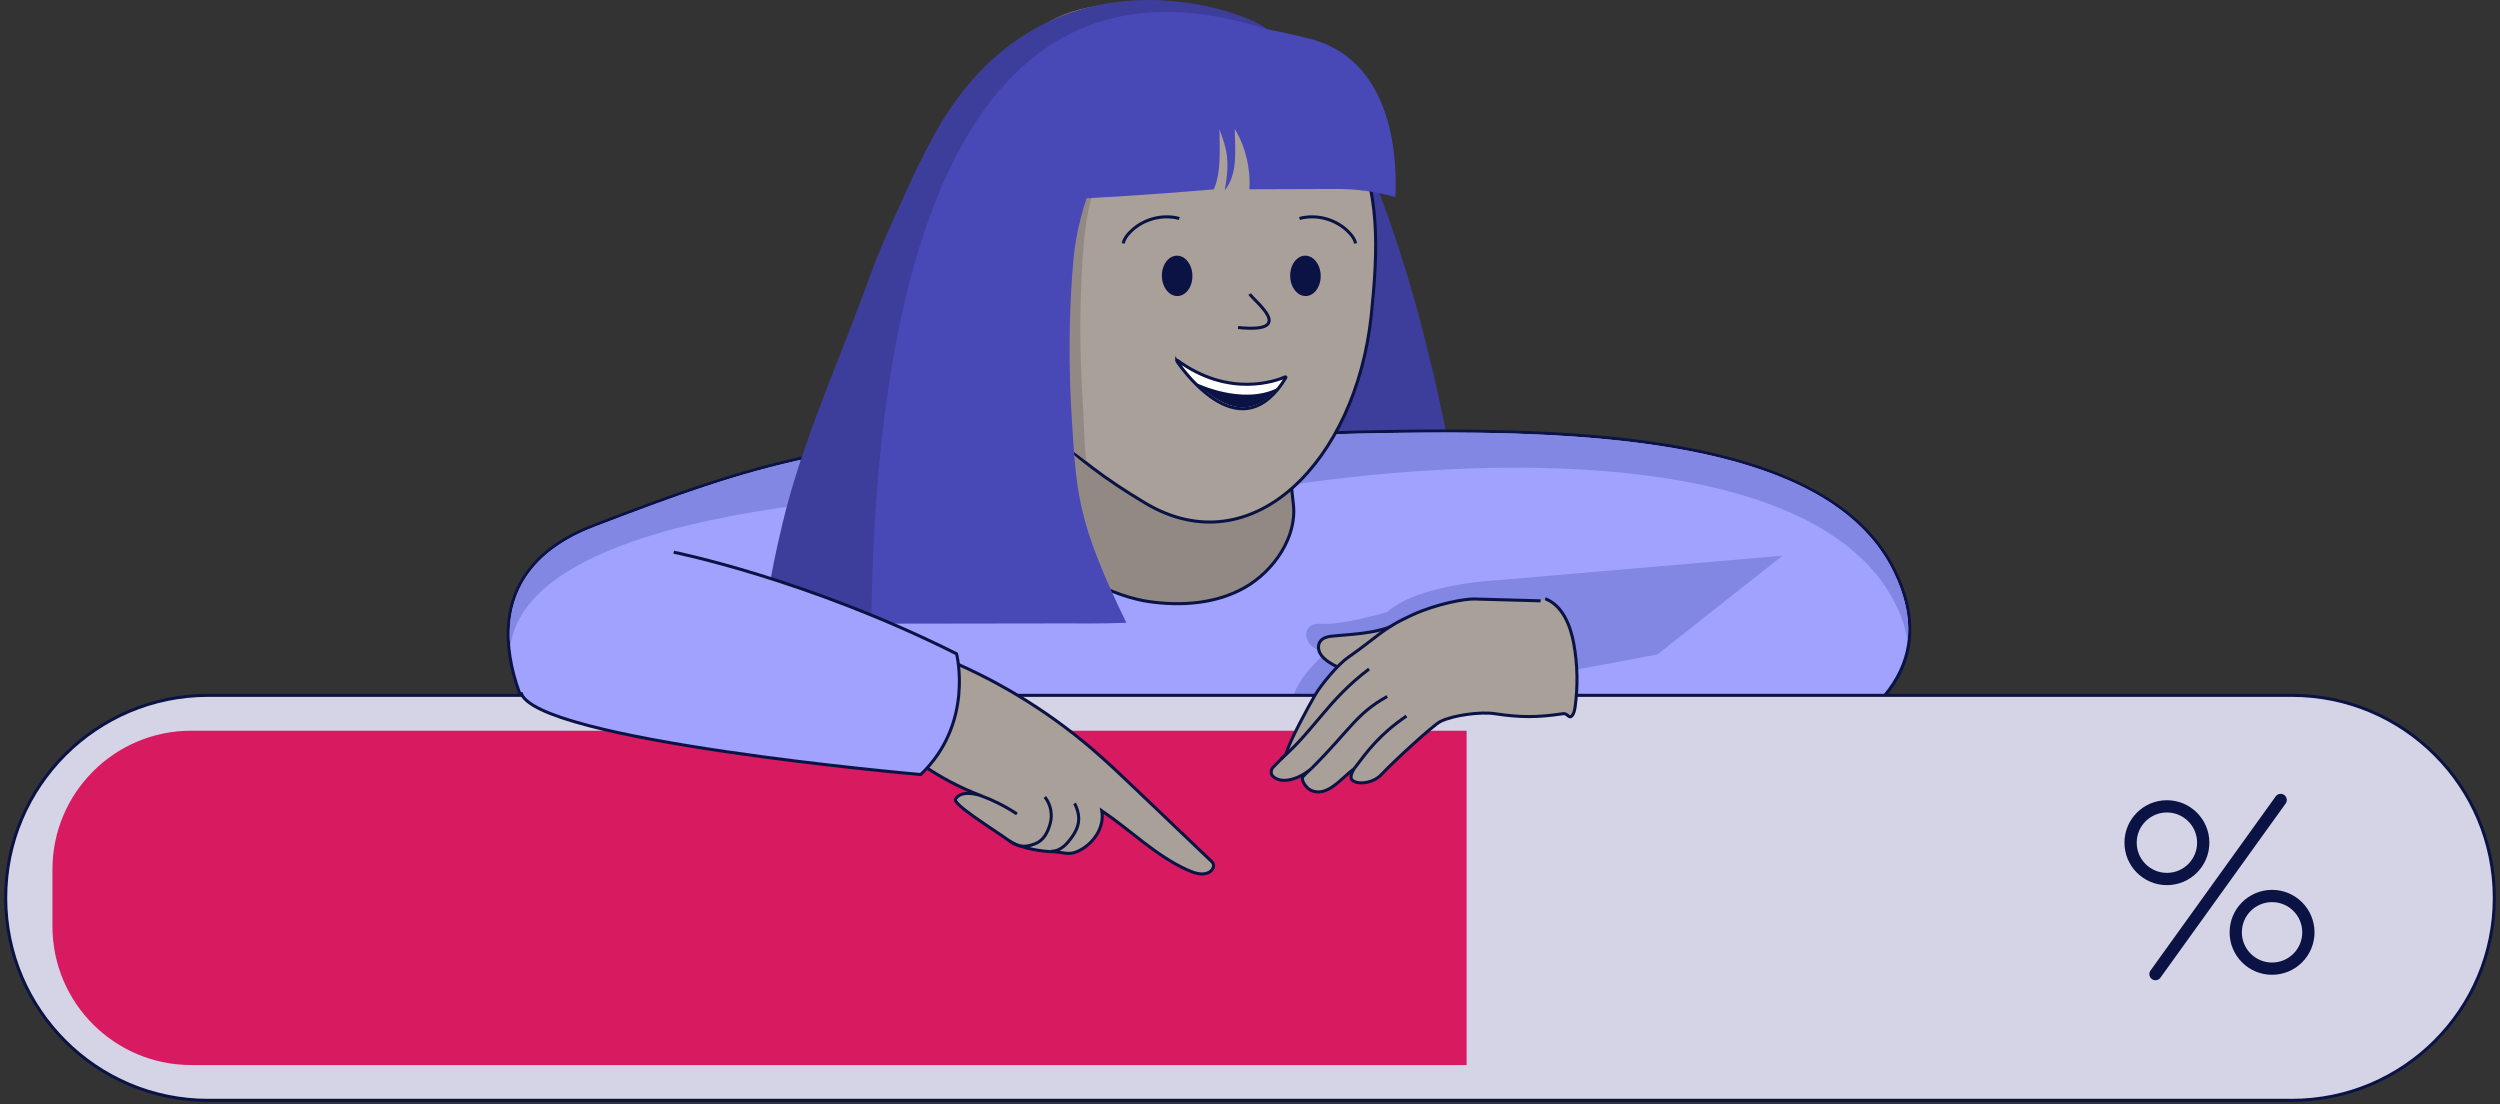 <svg width="292" height="129" viewBox="0 0 292 129" fill="none" xmlns="http://www.w3.org/2000/svg">
<rect x="0" y="0" width="292" height="129" fill="#333333" stroke="none"/>
<g clip-path="url(#clip0_17715_128042)">
<path d="M154.613 8.927C150.867 4.537 145.378 1.808 139.673 0.92C133.973 0.032 119.004 -2.267 108.101 17.686C106.231 21.102 104.835 24.748 103.535 28.422C100.069 38.205 94.407 50.734 92.735 60.979C92.692 61.237 94.841 58.845 95.005 59.049C95.17 59.246 95.457 59.275 95.714 59.289C99.12 59.465 102.525 59.636 105.934 59.812C109.526 59.995 113.121 60.181 116.716 60.07C121.307 59.926 125.865 59.303 130.449 59.02C143.344 58.218 158.326 64.51 171.071 62.383C168.324 45.392 163.483 23.487 154.488 8.813" fill="#3D3D9B"/>
<path d="M63.726 86.959L63.676 86.887C63.615 86.798 57.535 77.946 59.909 70.232C61.123 66.29 64.306 63.303 69.373 61.366C86.705 54.731 97.62 50.978 120.315 50.978C122.464 50.978 124.741 51.014 127.087 51.082C128.49 51.125 129.984 51.143 131.66 51.143C136.594 51.143 142.144 50.964 148.021 50.774C154.685 50.559 161.574 50.337 168.525 50.337C189.337 50.337 214.142 52.185 221.264 66.594C223.545 71.21 223.66 75.418 221.605 79.109C214.962 91.041 187.482 93.816 187.206 93.841H187.192L63.73 86.952L63.726 86.959Z" fill="#A0A2FE"/>
<path d="M168.52 50.52C191.599 50.52 214.341 53.001 221.098 66.68C232.292 89.333 187.183 93.669 187.183 93.669L63.822 86.787C63.822 86.787 51.113 68.549 69.436 61.538C86.195 55.125 97.274 51.164 120.314 51.164C122.462 51.164 124.707 51.2 127.078 51.268C128.532 51.311 130.065 51.329 131.658 51.329C142.129 51.329 155.378 50.523 168.52 50.523M168.52 50.165C161.569 50.165 154.676 50.387 148.012 50.602C142.139 50.792 136.589 50.971 131.658 50.971C129.986 50.971 128.489 50.949 127.089 50.91C124.743 50.842 122.462 50.806 120.314 50.806C97.582 50.806 86.657 54.562 69.307 61.205C64.187 63.164 60.964 66.186 59.736 70.186C59.041 72.442 58.651 76.245 60.728 81.566C61.963 84.728 63.467 86.905 63.528 86.995L63.628 87.138L63.804 87.148L187.166 94.031H187.194H187.223C187.291 94.024 194.241 93.34 201.912 91.195C212.268 88.298 218.946 84.266 221.761 79.206C223.845 75.46 223.734 71.196 221.424 66.526C214.259 52.027 189.389 50.169 168.523 50.169L168.52 50.165Z" fill="#0B1344"/>
<path d="M208.202 64.903L175.158 67.75C175.158 67.75 165.826 68.123 162.023 71.474C162.023 71.474 157.003 73.032 154.26 72.86C151.517 72.688 152.365 76.316 155.058 76.036C155.058 76.036 150.45 79.997 151.112 82.271C151.774 84.544 193.581 76.437 193.581 76.437L208.199 64.903H208.202Z" fill="#8187E2"/>
<path d="M267.681 81.215H24.32C11.255 81.215 0.664 91.805 0.664 104.868C0.664 117.932 11.255 128.522 24.32 128.522H267.681C280.745 128.522 291.336 117.932 291.336 104.868C291.336 91.805 280.745 81.215 267.681 81.215Z" fill="#D5D4E6" stroke="#0B1344" stroke-width="0.358"/>
<path d="M22.325 85.347H171.301V124.396H22.325C13.383 124.396 6.125 117.138 6.125 108.196V101.547C6.125 92.605 13.383 85.347 22.325 85.347Z" fill="#D81B60"/>
<path d="M253.095 102.667C255.438 102.667 257.338 100.768 257.338 98.424C257.338 96.081 255.438 94.181 253.095 94.181C250.751 94.181 248.852 96.081 248.852 98.424C248.852 100.768 250.751 102.667 253.095 102.667Z" stroke="#0B1344" stroke-width="1.432" stroke-miterlimit="10" stroke-linecap="round"/>
<path d="M251.758 113.776L266.382 93.436" stroke="#0B1344" stroke-width="1.432" stroke-miterlimit="10" stroke-linecap="round"/>
<path d="M265.376 113.139C267.72 113.139 269.62 111.239 269.62 108.896C269.62 106.552 267.72 104.652 265.376 104.652C263.033 104.652 261.133 106.552 261.133 108.896C261.133 111.239 263.033 113.139 265.376 113.139Z" stroke="#0B1344" stroke-width="1.432" stroke-miterlimit="10" stroke-linecap="round"/>
<path d="M130.334 57.369C135.967 57.52 142.216 57.928 149.202 56.861C178.168 52.435 212.179 53.498 221.103 69.992C222.059 71.757 222.603 73.397 222.8 74.926C223.101 72.491 222.621 69.752 221.103 66.676C209.909 44.023 154.878 52.08 127.083 51.26C99.288 50.44 87.761 54.519 69.441 61.53C60.99 64.764 59.143 70.389 59.605 75.507C61.71 59.847 102.543 56.617 130.334 57.366V57.369Z" fill="#8187E2"/>
<path d="M151.059 58.852C151.539 62.694 148.775 66.698 145.405 68.617C142.035 70.537 137.942 70.816 134.107 70.254C131.379 69.853 121.241 67.217 121.753 57.273C121.746 56.496 121.961 55.74 122.161 54.988C123.934 48.281 124.496 41.252 123.812 34.352C131.242 36.246 138.888 37.274 146.551 37.403C148.044 37.428 149.648 37.385 150.859 36.504C150.135 43.927 150.2 51.436 151.059 58.849" fill="#938984"/>
<path d="M151.059 58.852C151.539 62.694 148.775 66.698 145.405 68.617C142.035 70.537 137.942 70.816 134.107 70.254C131.379 69.853 121.241 67.217 121.753 57.273C121.746 56.496 121.961 55.74 122.161 54.988C123.934 48.281 124.496 41.252 123.812 34.352C131.242 36.246 138.888 37.274 146.551 37.403C148.044 37.428 149.648 37.385 150.859 36.504C150.135 43.927 150.2 51.436 151.059 58.849" stroke="#0B1344" stroke-width="0.358"/>
<path d="M160.158 36.873C158.381 53.746 146.314 66.222 133.791 58.774C115.006 47.594 113.91 36.991 115.138 25.328C116.915 8.455 123.038 1.451 138.106 3.037C146.479 3.918 153.522 8.924 157.83 16.097C161.278 21.837 160.949 29.375 160.158 36.873Z" fill="#AAA09A" stroke="#0B1344" stroke-width="0.358"/>
<path d="M142.796 2.356C140.648 1.472 138.356 0.877 135.953 0.623C120.881 -0.963 114.761 6.041 112.985 22.914C111.868 33.524 112.556 43.741 126.861 53.832C126.629 51.926 126.629 49.449 126.471 47.021C126.056 40.708 126.066 34.111 126.643 27.813C127.216 21.514 130.116 15.068 133.407 9.665C135.541 6.163 138.718 2.9 142.782 2.353H142.796V2.356Z" fill="#938984"/>
<path d="M152.52 34.58C153.504 34.562 154.283 33.49 154.258 32.187C154.234 30.884 153.416 29.843 152.431 29.861C151.447 29.88 150.668 30.951 150.693 32.254C150.717 33.557 151.535 34.598 152.52 34.58Z" fill="#0B1344"/>
<path d="M144.602 38.251C151.674 38.974 146.306 35.028 145.969 34.337" stroke="#0B1344" stroke-width="0.358" stroke-miterlimit="10"/>
<path d="M137.535 34.58C138.52 34.562 139.298 33.49 139.274 32.187C139.25 30.884 138.432 29.843 137.447 29.861C136.462 29.88 135.684 30.951 135.708 32.254C135.732 33.557 136.55 34.598 137.535 34.58Z" fill="#0B1344"/>
<path d="M137.442 42.169C138.62 43.877 145.112 52.55 150.186 44.113C150.218 44.063 150.172 43.995 150.118 44.017C149.094 44.468 143.619 46.527 137.521 42.09C137.467 42.051 137.402 42.115 137.442 42.173V42.169Z" fill="white" stroke="#0B1344" stroke-width="0.358"/>
<path d="M139.636 44.7C139.636 44.7 145.051 47.371 149.197 45.327C149.197 45.327 147.607 47.651 145.022 47.59C142.44 47.529 139.633 44.696 139.633 44.696L139.636 44.7Z" fill="#0B1344"/>
<path d="M131.188 28.428C131.277 27.98 131.549 27.59 131.857 27.253C133.3 25.656 135.664 24.958 137.741 25.517" stroke="#0B1344" stroke-width="0.358" stroke-miterlimit="10"/>
<path d="M158.334 28.428C158.245 27.98 157.973 27.59 157.665 27.253C156.222 25.656 153.858 24.958 151.781 25.517" stroke="#0B1344" stroke-width="0.358" stroke-miterlimit="10"/>
<path d="M141.526 4.767C137.462 5.314 134.285 8.58 132.151 12.079C128.86 17.479 125.963 23.924 125.387 30.227C124.81 36.529 124.8 43.122 125.215 49.435C125.759 57.721 125.842 60.976 131.557 72.743C128.47 72.857 126.3 72.811 124.101 72.814C115.436 72.829 102.537 72.843 93.875 72.857C95.712 59.286 98.738 52.371 101.739 43.437C103.801 37.292 104.829 33.911 106.892 27.767C108.431 23.18 110.859 17.604 113.294 13.422C115.729 9.239 119.135 5.479 123.525 3.445C127.736 1.494 132.259 0.538 136.896 0.738C141.533 0.939 145.769 2.124 147.986 3.427C148.917 3.975 143.492 5.626 142.353 4.77" fill="#4848B7"/>
<path d="M153.47 4.659C161.645 7.076 163.296 16.182 162.981 23.021C160.682 22.366 158.401 22.062 155.977 22.072C152.628 22.083 149.28 22.094 145.929 22.105C146.083 19.637 145.47 17.116 144.213 15.057C144.26 17.482 144.607 20.293 143.053 22.252C143.694 18.527 143.272 17.45 142.437 15.111C142.437 17.428 142.67 20.035 141.778 22.119C135.261 22.681 129.392 23.057 122.86 23.361C121.969 18.434 123.244 10.957 126.764 7.717C130.284 4.476 136.002 3.548 140.593 3.165C145.184 2.782 147.884 3.219 153.47 4.655" fill="#4848B7"/>
<path d="M109.322 76.509C115.936 79.113 122.113 82.823 127.517 87.442C129.279 88.95 130.958 90.55 132.638 92.151C135.57 94.948 138.507 97.748 141.439 100.544C141.532 100.634 141.629 100.723 141.686 100.842C141.891 101.239 141.558 101.73 141.153 101.919C140.358 102.292 139.43 101.945 138.632 101.583C134.976 99.925 132.014 96.942 128.691 94.693C129.021 96.63 127.76 98.421 126.217 99.266C124.76 100.065 124.251 99.452 122.59 99.467C122.246 99.467 119.252 99.177 117.906 98.22C115.65 96.616 111.22 93.909 111.61 93.318C112.212 92.409 113.584 92.624 114.626 92.949C109.677 91.084 105.204 87.972 101.734 83.979C103.962 81.465 106.189 78.952 108.42 76.441" fill="#AAA09A"/>
<path d="M109.322 76.509C115.936 79.113 122.113 82.823 127.517 87.442C129.279 88.95 130.958 90.55 132.638 92.151C135.57 94.948 138.507 97.748 141.439 100.544C141.532 100.634 141.629 100.723 141.686 100.842C141.891 101.239 141.558 101.73 141.153 101.919C140.358 102.292 139.43 101.945 138.632 101.583C134.976 99.925 132.014 96.942 128.691 94.693C129.021 96.63 127.76 98.421 126.217 99.266C124.76 100.065 124.251 99.452 122.59 99.467C122.246 99.467 119.252 99.177 117.906 98.22C115.65 96.616 111.22 93.909 111.61 93.318C112.212 92.409 113.584 92.624 114.626 92.949C109.677 91.084 105.204 87.972 101.734 83.979C103.962 81.465 106.189 78.952 108.42 76.441" stroke="#0B1344" stroke-width="0.358"/>
<path d="M147.988 3.427C146.427 1.647 120.963 -8.526 108.104 17.686C106.389 21.181 103.03 28.228 101.73 31.898C98.264 41.681 93.799 51.096 91.385 61.19C85.831 84.419 92.735 77.483 93.877 77.483C94.132 77.483 101.397 78.479 101.723 78.504C101.895 64.878 100.273 -11.996 147.985 3.427H147.988Z" fill="#3D3D9B"/>
<path d="M78.691 64.499C78.691 64.499 94.214 67.589 111.728 76.366C111.728 76.366 113.805 84.488 107.539 90.468C107.539 90.468 62.147 86.5 60.844 80.853" fill="#A0A2FE"/>
<path d="M78.691 64.499C78.691 64.499 94.214 67.589 111.728 76.366C111.728 76.366 113.805 84.488 107.539 90.468C107.539 90.468 62.147 86.5 60.844 80.853" stroke="#0B1344" stroke-width="0.358"/>
<path d="M164.27 72.22C161.867 73.939 158.709 74.017 155.765 74.282C155.192 74.332 154.551 74.433 154.211 74.898C153.924 75.289 153.949 75.844 154.168 76.273C154.386 76.703 154.766 77.029 155.163 77.301C156.99 78.547 159.428 78.852 161.505 78.092" fill="#AAA09A"/>
<path d="M164.27 72.22C161.867 73.939 158.709 74.017 155.765 74.282C155.192 74.332 154.551 74.433 154.211 74.898C153.924 75.289 153.949 75.844 154.168 76.273C154.386 76.703 154.766 77.029 155.163 77.301C156.99 78.547 159.428 78.852 161.505 78.092" stroke="#0B1344" stroke-width="0.358"/>
<path d="M179.943 70.178C177.365 70.107 174.787 70.035 172.212 69.963C171.102 69.931 167.851 70.511 164.997 71.804C161.366 73.451 160.768 74.508 157.48 76.764C156.302 77.569 154.311 79.961 153.591 81.2C152.936 82.328 150.48 86.79 150.218 88.069C150.218 88.069 149.541 88.756 148.704 89.612C148.406 89.916 148.392 90.425 148.714 90.708C149.867 91.725 152.044 90.797 153.194 89.737C152.685 90.191 152.351 90.517 152.191 90.715C151.887 91.087 152.571 92.007 152.993 92.24C154.934 93.304 156.682 90.855 158.164 89.784C157.595 90.74 157.752 91.087 158.222 91.299C158.966 91.635 160.477 91.402 161.369 90.443C162.766 88.942 167.421 84.663 168.259 84.258C169.752 83.535 172.921 83.105 174.561 83.356C177.583 83.814 179.574 83.807 182.597 83.356C183.069 83.284 183.27 83.986 183.589 83.628C183.854 83.331 183.925 82.912 183.979 82.518C184.308 80.105 184.258 77.637 183.829 75.238C183.445 73.082 182.521 70.723 180.48 69.928" fill="#AAA09A"/>
<path d="M179.943 70.178C177.365 70.107 174.787 70.035 172.212 69.963C171.102 69.931 167.851 70.511 164.997 71.804C161.366 73.451 160.768 74.508 157.48 76.764C156.302 77.569 154.311 79.961 153.591 81.2C152.936 82.328 150.48 86.79 150.218 88.069C150.218 88.069 149.541 88.756 148.704 89.612C148.406 89.916 148.392 90.425 148.714 90.708C149.867 91.725 152.044 90.797 153.194 89.737C152.685 90.191 152.351 90.517 152.191 90.715C151.887 91.087 152.571 92.007 152.993 92.24C154.934 93.304 156.682 90.855 158.164 89.784C157.595 90.74 157.752 91.087 158.222 91.299C158.966 91.635 160.477 91.402 161.369 90.443C162.766 88.942 167.421 84.663 168.259 84.258C169.752 83.535 172.921 83.105 174.561 83.356C177.583 83.814 179.574 83.807 182.597 83.356C183.069 83.284 183.27 83.986 183.589 83.628C183.854 83.331 183.925 82.912 183.979 82.518C184.308 80.105 184.258 77.637 183.829 75.238C183.445 73.082 182.521 70.723 180.48 69.928" stroke="#0B1344" stroke-width="0.358"/>
<path d="M149.633 88.638C153.59 85.197 155.054 81.813 159.903 78.143L149.633 88.638Z" fill="#AAA09A"/>
<path d="M149.633 88.638C153.59 85.197 155.054 81.813 159.903 78.143" stroke="#0B1344" stroke-width="0.358"/>
<path d="M153.195 89.74C157.7 85.243 158.37 83.384 162.022 81.347L153.195 89.74Z" fill="#AAA09A"/>
<path d="M153.195 89.74C157.7 85.243 158.37 83.384 162.022 81.347" stroke="#0B1344" stroke-width="0.358"/>
<path d="M158.164 89.783C159.765 87.678 161.061 85.841 164.273 83.635L158.164 89.783Z" fill="#AAA09A"/>
<path d="M158.164 89.783C159.765 87.678 161.061 85.841 164.273 83.635" stroke="#0B1344" stroke-width="0.358"/>
<path d="M114.547 92.928C116.033 93.472 117.458 94.192 118.776 95.069" stroke="#0B1344" stroke-width="0.358"/>
<path d="M122.038 93.082C122.715 93.931 122.958 95.109 122.672 96.158C122.385 97.207 121.916 98.16 120.899 98.55C120.147 98.84 119.18 99.152 117.898 98.217" stroke="#0B1344" stroke-width="0.358"/>
<path d="M122.789 99.427C123.928 99.427 124.68 98.5 125.246 97.705C126.313 96.194 126.083 94.994 125.518 93.83" stroke="#0B1344" stroke-width="0.358"/>
</g>
<defs>
<clipPath id="clip0_17715_128042">
<rect width="291.03" height="128.705" fill="white" transform="translate(0.484)"/>
</clipPath>
</defs>
</svg>
